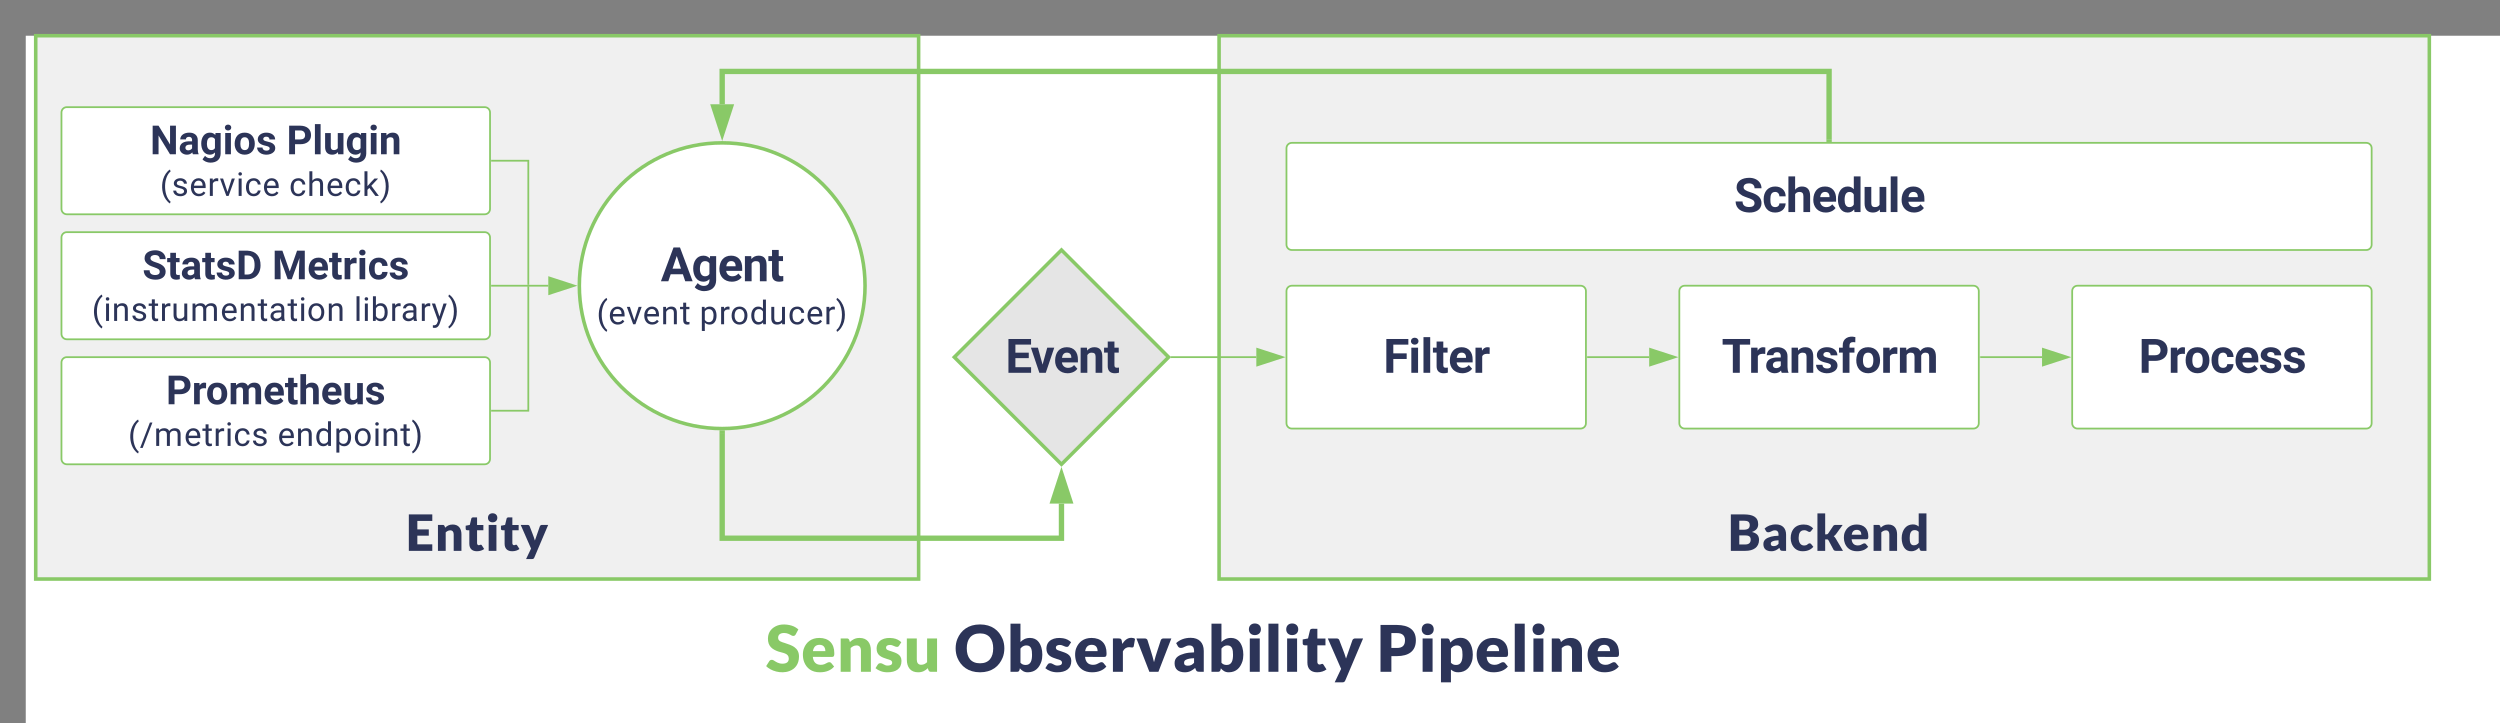 <svg xmlns="http://www.w3.org/2000/svg" xmlns:xlink="http://www.w3.org/1999/xlink" xmlns:lucid="lucid" viewBox="0 0 1400 405" preserveAspectRatio="xMidYMid meet"><rect x="0" y="0" width="1400" height="405" fill="#808080" stroke="none"/><g transform="translate(14.423 20)" lucid:page-tab-id="0_0"><path d="M0 0h1823.08v553.85H0z" fill="#fff"/><a xlink:href="observe-schedule/" target="_top"><path d="M668.26 0H1346v304.26H668.26z" stroke="#89c967" stroke-width="2" fill="#f0f0f0"/><path class="lucid-link lucid-hotspot lucid-overlay-hotspot" d="M668.26 0H1346v304.26H668.26z" fill="none"/></a><a xlink:href="observe-filter/" target="_top"><path d="M706 143c0-1.66 1.34-3 3-3h161.7c1.67 0 3 1.34 3 3v74c0 1.66-1.33 3-3 3H709c-1.66 0-3-1.34-3-3z" stroke="#89c967" fill="#fff"/><use xlink:href="#a" transform="matrix(1,0,0,1,711,145) translate(49.24 43.764)"/><path class="lucid-link lucid-hotspot lucid-overlay-hotspot" d="M706 143c0-1.66 1.34-3 3-3h161.7c1.67 0 3 1.34 3 3v74c0 1.66-1.33 3-3 3H709c-1.66 0-3-1.34-3-3z" fill="none"/></a><a xlink:href="observe-transform/" target="_top"><path d="M926 143c0-1.66 1.34-3 3-3h161.7c1.67 0 3 1.34 3 3v74c0 1.66-1.33 3-3 3H929c-1.66 0-3-1.34-3-3z" stroke="#89c967" fill="#fff"/><use xlink:href="#b" transform="matrix(1,0,0,1,931,145) translate(18.722 43.764)"/><path class="lucid-link lucid-hotspot lucid-overlay-hotspot" d="M926 143c0-1.66 1.34-3 3-3h161.7c1.67 0 3 1.34 3 3v74c0 1.66-1.33 3-3 3H929c-1.66 0-3-1.34-3-3z" fill="none"/></a><a xlink:href="observe-process/" target="_top"><path d="M1146 143c0-1.66 1.34-3 3-3h161.7c1.67 0 3 1.34 3 3v74c0 1.66-1.33 3-3 3H1149c-1.66 0-3-1.34-3-3z" stroke="#89c967" fill="#fff"/><use xlink:href="#c" transform="matrix(1,0,0,1,1151,145) translate(32.231 43.764)"/><path class="lucid-link lucid-hotspot lucid-overlay-hotspot" d="M1146 143c0-1.66 1.34-3 3-3h161.7c1.67 0 3 1.34 3 3v74c0 1.66-1.33 3-3 3H1149c-1.66 0-3-1.34-3-3z" fill="none"/></a><path d="M641.9 180h47.22" stroke="#89c967" fill="none"/><path d="M641.93 180.5h-1.02l.5-.5-.5-.5h1.03z" fill="#89c967"/><path d="M703.88 180l-14.26 4.64v-9.28z" stroke="#89c967" fill="#89c967"/><path d="M874.7 180h34.42" stroke="#89c967" fill="none"/><path d="M874.72 180.5h-.5v-1h.5z" fill="#89c967"/><path d="M923.88 180l-14.26 4.64v-9.28z" stroke="#89c967" fill="#89c967"/><path d="M1094.7 180h34.42" stroke="#89c967" fill="none"/><path d="M1094.72 180.5h-.5v-1h.5z" fill="#89c967"/><path d="M1143.88 180l-14.26 4.64v-9.28z" stroke="#89c967" fill="#89c967"/><a xlink:href="observe-entities/" target="_top"><path d="M5.58 0H500v304.26H5.58z" stroke="#89c967" stroke-width="2" fill="#f0f0f0"/><path class="lucid-link lucid-hotspot lucid-overlay-hotspot" d="M5.58 0H500v304.26H5.58z" fill="none"/></a><path d="M261 70h20.43v69.5" stroke="#89c967" fill="none"/><path d="M261 70.5h-.5v-1h.5z" fill="#89c967"/><path d="M281.43 139.5v.5M261 140h31.62" stroke="#89c967" fill="none"/><path d="M261 140.5h-.5v-1h.5z" fill="#89c967"/><path d="M307.38 140l-14.26 4.64v-9.28z" stroke="#89c967" fill="#89c967"/><path d="M261 210h20.43v-69.5" stroke="#89c967" fill="none"/><path d="M261 210.5h-.5v-1h.5z" fill="#89c967"/><path d="M281.43 140.5v-.5" stroke="#89c967" fill="none"/><path d="M390 222.5v58.9h190v-19.37" stroke="#89c967" stroke-width="3" fill="none"/><path d="M390 221h.7l.8-.03v1.57h-3v-1.6z" fill="#89c967"/><path d="M580 246.27l4.64 14.26h-9.28z" stroke="#89c967" stroke-width="3" fill="#89c967"/><a xlink:href="observe-schedule/" target="_top"><path d="M899.36 260h221v40h-221z" stroke="#000" stroke-opacity="0" stroke-width="2" fill-opacity="0"/><use xlink:href="#d" transform="matrix(1,0,0,1,899.364,260) translate(53.803 28.471)"/><path class="lucid-link lucid-hotspot lucid-overlay-hotspot" d="M899.36 260h221v40h-221z" fill="none"/></a><a xlink:href="observe-entities/" target="_top"><path d="M141 260h223.6v44.26H141z" stroke="#000" stroke-opacity="0" stroke-width="2" fill-opacity="0"/><use xlink:href="#e" transform="matrix(1,0,0,1,140.987,260) translate(71.861 28.471)"/><path class="lucid-link lucid-hotspot lucid-overlay-hotspot" d="M141 260h223.6v44.26H141z" fill="none"/></a><a xlink:href="observe-events/" target="_top"><path d="M580 120l60 60-60 60-60-60z" stroke="#89c967" stroke-width="2" fill="#e5e5e5"/><use xlink:href="#f" transform="matrix(1,0,0,1,525,125) translate(23.611 63.764)"/><path class="lucid-link lucid-hotspot lucid-overlay-hotspot" d="M580 120l60 60-60 60-60-60z" fill="none"/></a><a xlink:href="observe-schedule/" target="_top"><path d="M470 140c0 44.18-35.82 80-80 80s-80-35.82-80-80 35.82-80 80-80 80 35.82 80 80z" stroke="#89c967" stroke-width="2" fill="#fff"/><use xlink:href="#g" transform="matrix(1,0,0,1,315,65) translate(40.614 72.496)"/><use xlink:href="#h" transform="matrix(1,0,0,1,315,65) translate(4.678 96.597)"/><use xlink:href="#i" transform="matrix(1,0,0,1,315,65) translate(62.352 96.597)"/><path class="lucid-link lucid-hotspot lucid-overlay-hotspot" d="M470 140c0 44.18-35.82 80-80 80s-80-35.82-80-80 35.82-80 80-80 80 35.82 80 80z" fill="none"/></a><path d="M390 221.5V261h10.35v-44.62" stroke="#000" stroke-opacity="0" fill="none"/><path d="M400.35 201.62l4.64 14.26h-9.28z" stroke="#000" stroke-opacity="0" fill-opacity="0"/><a xlink:href="observe-schedule/" target="_top"><path d="M20 43c0-1.66 1.34-3 3-3h234c1.66 0 3 1.34 3 3v54c0 1.66-1.34 3-3 3H23c-1.66 0-3-1.34-3-3z" stroke="#89c967" fill="#fff"/><use xlink:href="#j" transform="matrix(1,0,0,1,25,45) translate(44.636 21.4)"/><use xlink:href="#k" transform="matrix(1,0,0,1,25,45) translate(121.069 21.4)"/><use xlink:href="#l" transform="matrix(1,0,0,1,25,45) translate(50.152 44.719)"/><use xlink:href="#m" transform="matrix(1,0,0,1,25,45) translate(122.503 44.719)"/><path class="lucid-link lucid-hotspot lucid-overlay-hotspot" d="M20 43c0-1.66 1.34-3 3-3h234c1.66 0 3 1.34 3 3v54c0 1.66-1.34 3-3 3H23c-1.66 0-3-1.34-3-3z" fill="none"/></a><a xlink:href="observe-schedule/" target="_top"><path d="M20 113c0-1.66 1.34-3 3-3h234c1.66 0 3 1.34 3 3v54c0 1.66-1.34 3-3 3H23c-1.66 0-3-1.34-3-3z" stroke="#89c967" fill="#fff"/><use xlink:href="#n" transform="matrix(1,0,0,1,25,115) translate(40.292 21.4)"/><use xlink:href="#o" transform="matrix(1,0,0,1,25,115) translate(112.979 21.4)"/><use xlink:href="#p" transform="matrix(1,0,0,1,25,115) translate(11.991 44.719)"/><use xlink:href="#q" transform="matrix(1,0,0,1,25,115) translate(158.833 44.719)"/><path class="lucid-link lucid-hotspot lucid-overlay-hotspot" d="M20 113c0-1.66 1.34-3 3-3h234c1.66 0 3 1.34 3 3v54c0 1.66-1.34 3-3 3H23c-1.66 0-3-1.34-3-3z" fill="none"/></a><a xlink:href="observe-schedule/" target="_top"><path d="M20 183c0-1.66 1.34-3 3-3h234c1.66 0 3 1.34 3 3v54c0 1.66-1.34 3-3 3H23c-1.66 0-3-1.34-3-3z" stroke="#89c967" fill="#fff"/><use xlink:href="#r" transform="matrix(1,0,0,1,25,185) translate(53.575 21.4)"/><use xlink:href="#s" transform="matrix(1,0,0,1,25,185) translate(32.307 44.719)"/><use xlink:href="#t" transform="matrix(1,0,0,1,25,185) translate(116.047 44.719)"/><path class="lucid-link lucid-hotspot lucid-overlay-hotspot" d="M20 183c0-1.66 1.34-3 3-3h234c1.66 0 3 1.34 3 3v54c0 1.66-1.34 3-3 3H23c-1.66 0-3-1.34-3-3z" fill="none"/></a><path d="M400 320h507.7v44H400z" stroke="#000" stroke-opacity="0" stroke-width="2" fill-opacity="0"/><use xlink:href="#u" transform="matrix(1,0,0,1,400,320) translate(14.369 36.198)"/><use xlink:href="#v" transform="matrix(1,0,0,1,400,320) translate(119.955 36.198)"/><use xlink:href="#w" transform="matrix(1,0,0,1,400,320) translate(356.505 36.198)"/><a xlink:href="observe-schedule/" target="_top"><path d="M706 63c0-1.66 1.34-3 3-3h601.7c1.67 0 3 1.34 3 3v54c0 1.66-1.33 3-3 3H709c-1.66 0-3-1.34-3-3z" stroke="#89c967" fill="#fff"/><use xlink:href="#x" transform="matrix(1,0,0,1,711,65) translate(245.602 33.764)"/><path class="lucid-link lucid-hotspot lucid-overlay-hotspot" d="M706 63c0-1.66 1.34-3 3-3h601.7c1.67 0 3 1.34 3 3v54c0 1.66-1.33 3-3 3H709c-1.66 0-3-1.34-3-3z" fill="none"/></a><path d="M518.1 180h-23.3v-40h-7.42" stroke="#000" stroke-opacity="0" fill="none"/><path d="M472.62 140l14.26-4.64v9.28z" stroke="#000" stroke-opacity="0" fill-opacity="0"/><path d="M1009.86 58V20H390v18.38" stroke="#89c967" stroke-width="3" fill="none"/><path d="M1011.36 59.5h-3v-1.54h3z" fill="#89c967"/><path d="M390 54.15l-4.64-14.27h9.28z" stroke="#89c967" stroke-width="3" fill="#89c967"/><defs><path fill="#2c3458" d="M1006-595H430V0H130v-1456h948v243H430v376h576v242" id="y"/><path fill="#2c3458" d="M416 0H126v-1082h290V0zM271-1212c-92 0-162-61-162-150s68-149 162-149c93 0 162 60 162 149s-70 150-162 150" id="z"/><path fill="#2c3458" d="M416 0H126v-1536h290V0" id="A"/><path fill="#2c3458" d="M457-330c2 83 25 111 111 112 32 0 60-2 85-7V-6c-57 17-115 26-175 26-203 0-310-102-310-307v-583H10v-212h158v-266h289v266h185v212H457v540" id="B"/><path fill="#2c3458" d="M1031-175C952-60 797 20 609 20 287 20 60-206 72-543c12-330 180-559 505-559 309 0 482 214 477 537v118H365c15 134 115 234 263 234 111 0 198-40 261-121zM770-644c5-139-62-226-194-224-130 1-191 97-208 224h402" id="C"/><path fill="#2c3458" d="M719-811c-143-24-279 1-319 103V0H111v-1082h273l8 129c74-124 180-175 331-136" id="D"/><g id="a"><use transform="matrix(0.013,0,0,0.013,0,0)" xlink:href="#y"/><use transform="matrix(0.013,0,0,0.013,14.047,0)" xlink:href="#z"/><use transform="matrix(0.013,0,0,0.013,20.846,0)" xlink:href="#A"/><use transform="matrix(0.013,0,0,0.013,27.644,0)" xlink:href="#B"/><use transform="matrix(0.013,0,0,0.013,36.308,0)" xlink:href="#C"/><use transform="matrix(0.013,0,0,0.013,50.168,0)" xlink:href="#D"/></g><path fill="#2c3458" d="M1226-1213H780V0H480v-1213H40v-243h1186v243" id="E"/><path fill="#2c3458" d="M552-1102c254-4 435 134 435 383v469c1 103 15 180 43 233V0H738c-13-26-23-58-29-97C639-19 548 20 436 20 238 20 64-113 68-304c5-258 212-357 496-357h133c11-137-29-227-160-227-90 0-156 45-156 131H92c15-231 213-342 460-345zM357-325c0 76 61 124 142 124 88 0 168-45 198-105v-186H589c-152 2-232 51-232 167" id="F"/><path fill="#2c3458" d="M750-692c-1-124-48-174-173-175-81 0-142 35-183 104V0H105v-1082h272l9 125c77-97 181-145 311-145 244 0 342 151 342 403V0H750v-692" id="G"/><path fill="#2c3458" d="M529-185c94 0 168-33 168-114 0-35-18-63-53-83s-91-39-168-55C219-491 90-600 90-765c0-208 203-337 432-337 246 0 451 124 453 349H686c-2-91-62-143-165-143-86 0-151 41-153 117 0 32 16 57 46 77 63 43 257 69 335 100 151 60 229 153 229 291C978-13 554 93 282-28 162-81 60-190 56-344h274c5 106 86 159 199 159" id="H"/><path fill="#2c3458" d="M190-1174c-11-296 244-440 544-363l-3 224c-24-6-53-9-88-9-109 0-163 51-163 153v87h215v212H480V0H190v-870H29v-212h161v-92" id="I"/><path fill="#2c3458" d="M579 20C257 20 58-214 66-551c8-331 182-551 511-551 324 0 514 231 514 572 0 319-198 550-512 550zm-2-888c-169 0-222 141-222 338 0 181 61 317 224 317 170 0 223-137 223-338 0-178-64-317-225-317" id="J"/><path fill="#2c3458" d="M741-689c-2-124-40-177-163-178-82 0-141 34-178 102V0H111v-1082h271l9 121c77-94 180-141 311-141 139 0 235 55 287 165 76-110 184-165 325-165 249 0 348 151 348 411V0h-290v-690c-2-123-39-176-163-177-87 0-147 41-180 124l1 743H741v-689" id="K"/><g id="b"><use transform="matrix(0.013,0,0,0.013,0,0)" xlink:href="#E"/><use transform="matrix(0.013,0,0,0.013,15.049,0)" xlink:href="#D"/><use transform="matrix(0.013,0,0,0.013,24.026,0)" xlink:href="#F"/><use transform="matrix(0.013,0,0,0.013,37.773,0)" xlink:href="#G"/><use transform="matrix(0.013,0,0,0.013,52.133,0)" xlink:href="#H"/><use transform="matrix(0.013,0,0,0.013,65.317,0)" xlink:href="#I"/><use transform="matrix(0.013,0,0,0.013,74.507,0)" xlink:href="#J"/><use transform="matrix(0.013,0,0,0.013,89.005,0)" xlink:href="#D"/><use transform="matrix(0.013,0,0,0.013,98.357,0)" xlink:href="#K"/></g><path fill="#2c3458" d="M1245-974c0 302-233 466-552 461H430V0H130v-1456h568c323 5 547 167 547 482zm-303 2c1-143-93-241-237-241H430v457h268c151 1 244-71 244-216" id="L"/><path fill="#2c3458" d="M355-556c-2 203 30 338 206 343 102 3 181-63 182-161h271C1001-128 821 17 566 20 242 24 66-212 66-554c0-320 184-548 498-548 262 0 451 167 450 423H743c-1-108-75-193-184-189-162 6-202 123-204 312" id="M"/><g id="c"><use transform="matrix(0.013,0,0,0.013,0,0)" xlink:href="#L"/><use transform="matrix(0.013,0,0,0.013,16.539,0)" xlink:href="#D"/><use transform="matrix(0.013,0,0,0.013,25.441,0)" xlink:href="#J"/><use transform="matrix(0.013,0,0,0.013,39.939,0)" xlink:href="#M"/><use transform="matrix(0.013,0,0,0.013,53.31,0)" xlink:href="#C"/><use transform="matrix(0.013,0,0,0.013,67.17,0)" xlink:href="#H"/><use transform="matrix(0.013,0,0,0.013,80.354,0)" xlink:href="#H"/></g><path fill="#2c3458" d="M966-754c170 42 282 125 282 315 0 303-231 439-546 439H120v-1457h536c319 4 558 86 558 394 0 177-112 257-248 309zm-52 308c1-132-85-172-220-172H458v363h238c138 0 217-58 218-191zm-38-577c0-140-81-181-220-181H458v360c201-1 418 30 418-179" id="N"/><path fill="#2c3458" d="M572-1057c257 0 406 153 406 409V0c-68-4-160 9-208-12-30-14-45-72-60-107C623-47 539 18 382 16 189 13 70-77 70-270c0-183 145-251 311-298 78-21 176-33 295-36 8-132-26-216-144-216-125 0-159 78-268 78-94 0-104-95-146-151 112-100 257-164 454-164zM366-285c-2 73 41 96 114 96 97 0 140-35 196-89v-144c-104 4-184 15-248 46-39 19-61 43-62 91" id="O"/><path fill="#2c3458" d="M958-162C862-50 728 16 528 16 297 16 159-117 90-293c-49-124-51-307-4-437 70-194 223-323 484-323 177 0 287 60 380 153-36 45-67 98-109 136-73 33-113-34-174-50-21-5-46-11-77-11-169 4-215 131-220 304-6 205 103 354 302 295 57-17 74-74 140-74 25 0 42 10 56 27" id="P"/><path fill="#2c3458" d="M430-1497v839c57 1 95 0 120-37l196-292c22-33 48-50 100-50h284L862-668c-25 34-54 60-90 82 30 23 56 53 78 90L1142 0H862c-52-1-83-16-102-52L564-419c-19-31-28-40-74-40h-60V0H120v-1497h310" id="Q"/><path fill="#2c3458" d="M1024-162C926-48 781 16 578 16 325 16 169-111 94-299c-49-123-59-309-6-439 74-183 225-315 476-315 298 0 466 176 466 475 0 66-3 115-70 115H362c16 155 90 243 244 247 98 2 155-39 218-71 37-18 85-16 110 14zM752-643c-3-120-60-196-182-196-129 0-185 80-205 196h387" id="R"/><path fill="#2c3458" d="M612-820c-81 1-134 39-182 81V0H120v-1037h192c70-3 79 59 94 112 74-70 159-128 302-128 236 0 352 157 352 394V0H750v-659c0-96-44-162-138-161" id="S"/><path fill="#2c3458" d="M494-1057c110-3 175 36 236 85v-525h310V0H848c-79 3-80-75-100-131C671-51 581 16 426 16 225 16 127-123 78-290c-38-128-40-313 4-440 62-181 183-321 412-327zM370-515c0 153 21 293 164 293 98 0 150-43 196-97v-440c-41-45-87-70-162-70-160 0-198 144-198 314" id="T"/><g id="d"><use transform="matrix(0.014,0,0,0.014,0,0)" xlink:href="#N"/><use transform="matrix(0.014,0,0,0.014,18.923,0)" xlink:href="#O"/><use transform="matrix(0.014,0,0,0.014,34.471,0)" xlink:href="#P"/><use transform="matrix(0.014,0,0,0.014,48.49,0)" xlink:href="#Q"/><use transform="matrix(0.014,0,0,0.014,64.24,0)" xlink:href="#R"/><use transform="matrix(0.014,0,0,0.014,79.933,0)" xlink:href="#S"/><use transform="matrix(0.014,0,0,0.014,96.663,0)" xlink:href="#T"/></g><path fill="#2c3458" d="M1058-1457v260H460v340h458v250H460v347h598V0H120v-1457h938" id="U"/><path fill="#2c3458" d="M774-74c-71 55-172 90-290 90-196 0-304-108-304-303v-536c-70 1-146 12-146-61v-121l165-32 61-253c16-78 146-38 230-48v303h252v212H490v515c0 45 23 83 68 83 48 0 88-50 122 4" id="V"/><path fill="#2c3458" d="M440-1037V0H130v-1037h310zm-154-466c113 0 190 70 190 182 0 111-79 180-190 180-109 0-184-71-184-180 0-110 74-182 184-182" id="W"/><path fill="#2c3458" d="M544 269c-20 41-37 60-98 60H214L414-91 0-1037h274c46-1 73 23 84 54 69 190 150 371 209 571 68-189 134-380 199-571 10-28 45-55 82-54h250" id="X"/><g id="e"><use transform="matrix(0.014,0,0,0.014,0,0)" xlink:href="#U"/><use transform="matrix(0.014,0,0,0.014,16.298,0)" xlink:href="#S"/><use transform="matrix(0.014,0,0,0.014,33.029,0)" xlink:href="#V"/><use transform="matrix(0.014,0,0,0.014,44.567,0)" xlink:href="#W"/><use transform="matrix(0.014,0,0,0.014,52.788,0)" xlink:href="#V"/><use transform="matrix(0.014,0,0,0.014,64.327,0)" xlink:href="#X"/></g><path fill="#2c3458" d="M1006-631H430v390h676V0H130v-1456h974v243H430v347h576v235" id="Y"/><path fill="#2c3458" d="M516-353l201-729h302L654 0H378L13-1082h302" id="Z"/><g id="f"><use transform="matrix(0.013,0,0,0.013,0,0)" xlink:href="#Y"/><use transform="matrix(0.013,0,0,0.013,14.098,0)" xlink:href="#Z"/><use transform="matrix(0.013,0,0,0.013,26.893,0)" xlink:href="#C"/><use transform="matrix(0.013,0,0,0.013,40.753,0)" xlink:href="#G"/><use transform="matrix(0.013,0,0,0.013,55.113,0)" xlink:href="#B"/></g><path fill="#2c3458" d="M952-300H426L326 0H7l542-1456h278L1372 0h-319zM507-543h364l-183-545" id="aa"/><path fill="#2c3458" d="M505 20C221 18 69-239 69-549c0-302 153-553 438-553 119 0 211 41 277 122l12-102h262V-36c-8 305-208 458-520 462-160 1-335-76-403-170L263 80c72 81 159 121 262 121 172 1 260-107 243-294C701-18 614 20 505 20zm76-887c-165 0-223 147-223 339 0 172 66 314 221 314 88 0 151-33 189-99v-455c-39-66-101-99-187-99" id="ab"/><g id="g"><use transform="matrix(0.013,0,0,0.013,0,0)" xlink:href="#aa"/><use transform="matrix(0.013,0,0,0.013,17.253,0)" xlink:href="#ab"/><use transform="matrix(0.013,0,0,0.013,31.889,0)" xlink:href="#C"/><use transform="matrix(0.013,0,0,0.013,45.748,0)" xlink:href="#G"/><use transform="matrix(0.013,0,0,0.013,60.109,0)" xlink:href="#B"/></g><path fill="#2c3458" d="M319-664C304-226 428 158 661 357l-38 113c-89-49-172-133-254-248C142-97 71-578 194-1025c67-244 240-513 429-618l38 122c-201 153-330 502-342 857" id="ac"/><path fill="#2c3458" d="M599-131c141 0 220-65 285-146l113 88C906-50 770 20 589 20 281 21 93-214 93-545c0-223 93-397 233-485 74-48 154-72 240-72 300 2 449 218 445 537v77H278c0 197 129 357 321 357zm227-509c-3-180-88-310-260-310-170 0-264 140-282 310h542" id="ad"/><path fill="#2c3458" d="M497-251l268-831h189L566 0H425L33-1082h189" id="ae"/><path fill="#2c3458" d="M589-945c-131 0-219 81-264 174V0H140v-1082h175l6 136c83-104 191-156 324-156 229 0 346 129 346 387V0H806v-716c-2-153-65-229-217-229" id="af"/><path fill="#2c3458" d="M456 20C285 20 205-92 206-268v-671H9v-143h197v-262h185v262h202v143H391v671c-9 125 92 149 207 118V0c-49 13-96 20-142 20" id="ag"/><g id="h"><use transform="matrix(0.009,0,0,0.009,0,0)" xlink:href="#ac"/><use transform="matrix(0.009,0,0,0.009,6.573,0)" xlink:href="#ad"/><use transform="matrix(0.009,0,0,0.009,16.639,0)" xlink:href="#ae"/><use transform="matrix(0.009,0,0,0.009,25.832,0)" xlink:href="#ad"/><use transform="matrix(0.009,0,0,0.009,36.02,0)" xlink:href="#af"/><use transform="matrix(0.009,0,0,0.009,46.631,0)" xlink:href="#ag"/></g><path fill="#2c3458" d="M632-1102c291 0 422 251 422 573 0 297-141 548-419 549-131 0-235-42-310-125v521H140v-1498h169l9 120c75-93 180-140 314-140zm-53 971c207 0 290-180 290-419 0-218-92-395-292-395-112 0-196 50-252 149v517c55 99 140 148 254 148" id="ah"/><path fill="#2c3458" d="M663-916c-163-27-288 18-338 148V0H140v-1082h180l3 125c61-97 147-145 258-145 36 0 63 5 82 14v172" id="ai"/><path fill="#2c3458" d="M584 20C278 26 81-227 91-551c10-320 175-545 491-551 308-5 503 247 494 573-9 322-175 543-492 549zm-2-970c-208 0-305 185-305 421 0 216 106 398 307 398 211 0 307-186 307-420 0-214-109-399-309-399" id="aj"/><path fill="#2c3458" d="M520 20C244 20 95-247 95-550c0-298 151-550 427-552 127 0 227 43 301 130v-564h185V0H838l-9-116C755-25 652 20 520 20zm48-965c-210 0-288 177-288 416 0 218 87 392 286 392 117 0 203-53 257-158v-497c-55-102-140-153-255-153" id="ak"/><path fill="#2c3458" d="M491 20c-241-1-355-148-355-398v-704h185v699c0 164 67 246 200 246 141 0 235-53 282-158v-787h185V0H812l-4-107C736-22 630 20 491 20" id="al"/><path fill="#2c3458" d="M277-555c0 244 77 420 297 424 127 2 249-93 255-210h175C980-127 805 20 574 20 258 20 81-222 92-562c11-319 164-533 481-540 237-5 426 165 431 392H829c-7-133-115-242-256-240-209 4-296 166-296 395" id="am"/><path fill="#2c3458" d="M38 357C331 141 457-487 337-984c-53-219-157-429-299-546l39-113c190 106 362 378 431 621 75 268 76 597 0 868C440 88 266 365 77 470" id="an"/><g id="i"><use transform="matrix(0.009,0,0,0.009,0,0)" xlink:href="#ah"/><use transform="matrix(0.009,0,0,0.009,10.789,0)" xlink:href="#ai"/><use transform="matrix(0.009,0,0,0.009,17.109,0)" xlink:href="#aj"/><use transform="matrix(0.009,0,0,0.009,28.076,0)" xlink:href="#ak"/><use transform="matrix(0.009,0,0,0.009,38.922,0)" xlink:href="#al"/><use transform="matrix(0.009,0,0,0.009,49.523,0)" xlink:href="#am"/><use transform="matrix(0.009,0,0,0.009,59.589,0)" xlink:href="#ad"/><use transform="matrix(0.009,0,0,0.009,69.777,0)" xlink:href="#ai"/><use transform="matrix(0.009,0,0,0.009,76.285,0)" xlink:href="#an"/></g><path fill="#2c3458" d="M1314 0h-300L430-958V0H130v-1456h300l585 960v-960h299V0" id="ao"/><g id="j"><use transform="matrix(0.011,0,0,0.011,0,0)" xlink:href="#ao"/><use transform="matrix(0.011,0,0,0.011,15.841,0)" xlink:href="#F"/><use transform="matrix(0.011,0,0,0.011,27.87,0)" xlink:href="#ab"/><use transform="matrix(0.011,0,0,0.011,40.676,0)" xlink:href="#z"/><use transform="matrix(0.011,0,0,0.011,46.625,0)" xlink:href="#J"/><use transform="matrix(0.011,0,0,0.011,59.311,0)" xlink:href="#H"/></g><path fill="#2c3458" d="M463 20c-241-1-359-147-359-393v-709h289v699c0 113 51 169 154 169 98 0 165-34 202-102v-766h290V0H767l-8-110C688-23 589 20 463 20" id="ap"/><g id="k"><use transform="matrix(0.011,0,0,0.011,0,0)" xlink:href="#L"/><use transform="matrix(0.011,0,0,0.011,14.472,0)" xlink:href="#A"/><use transform="matrix(0.011,0,0,0.011,20.42,0)" xlink:href="#ap"/><use transform="matrix(0.011,0,0,0.011,32.975,0)" xlink:href="#ab"/><use transform="matrix(0.011,0,0,0.011,45.781,0)" xlink:href="#z"/><use transform="matrix(0.011,0,0,0.011,51.73,0)" xlink:href="#G"/></g><path fill="#2c3458" d="M538-131c121 0 232-49 232-156 0-50-20-88-56-117-73-60-334-92-420-143-92-55-162-110-162-238 0-190 192-317 400-317 223 0 414 129 413 338H759c0-108-110-186-227-186-119 0-215 53-215 159 0 45 18 78 53 101 76 52 331 90 416 139 98 57 169 115 169 251C955-92 760 20 538 20c-176 0-314-68-386-174-38-55-57-115-57-179h185c6 129 116 202 258 202" id="aq"/><path fill="#2c3458" d="M341 0H156v-1082h185V0zm-91-1264c-68 0-108-42-109-105 0-62 41-107 109-107s110 44 110 107-42 105-110 105" id="ar"/><g id="l"><use transform="matrix(0.009,0,0,0.009,0,0)" xlink:href="#ac"/><use transform="matrix(0.009,0,0,0.009,6.573,0)" xlink:href="#aq"/><use transform="matrix(0.009,0,0,0.009,16.489,0)" xlink:href="#ad"/><use transform="matrix(0.009,0,0,0.009,26.677,0)" xlink:href="#ai"/><use transform="matrix(0.009,0,0,0.009,33.353,0)" xlink:href="#ae"/><use transform="matrix(0.009,0,0,0.009,42.668,0)" xlink:href="#ar"/><use transform="matrix(0.009,0,0,0.009,47.335,0)" xlink:href="#am"/><use transform="matrix(0.009,0,0,0.009,57.401,0)" xlink:href="#ad"/></g><path fill="#2c3458" d="M589-945c-131 0-219 81-264 174V0H140v-1536h185v585c82-101 189-151 320-151 229 0 346 129 346 387V0H806v-716c-2-153-65-229-217-229" id="as"/><path fill="#2c3458" d="M442-501L326-380V0H141v-1536h185v929c135-169 291-317 436-475h225L566-630 1036 0H819" id="at"/><g id="m"><use transform="matrix(0.009,0,0,0.009,0,0)" xlink:href="#am"/><use transform="matrix(0.009,0,0,0.009,10.066,0)" xlink:href="#as"/><use transform="matrix(0.009,0,0,0.009,20.658,0)" xlink:href="#ad"/><use transform="matrix(0.009,0,0,0.009,30.846,0)" xlink:href="#am"/><use transform="matrix(0.009,0,0,0.009,40.912,0)" xlink:href="#at"/><use transform="matrix(0.009,0,0,0.009,50.659,0)" xlink:href="#an"/></g><path fill="#2c3458" d="M658-217c127 0 227-49 227-165 0-57-21-98-60-130-79-64-370-142-463-196-162-95-248-210-248-361 0-280 246-403 537-407 213-3 383 84 467 216 45 69 68 147 68 234H886c0-139-96-211-240-211-129 0-232 55-232 169 0 47 24 87 72 119s117 62 210 90c171 51 295 115 373 191s117 171 117 284c-2 272-237 411-528 404C331 13 78-135 69-458h301c0 161 96 241 288 241" id="au"/><path fill="#2c3458" d="M130 0v-1456h448c435 14 673 299 665 762-5 285-130 500-319 606C822-31 708 0 581 0H130zm809-685c9-311-79-526-361-528H430v972h145c252-2 356-181 364-444" id="av"/><g id="n"><use transform="matrix(0.011,0,0,0.011,0,0)" xlink:href="#au"/><use transform="matrix(0.011,0,0,0.011,13.792,0)" xlink:href="#B"/><use transform="matrix(0.011,0,0,0.011,21.373,0)" xlink:href="#F"/><use transform="matrix(0.011,0,0,0.011,33.402,0)" xlink:href="#B"/><use transform="matrix(0.011,0,0,0.011,40.983,0)" xlink:href="#H"/><use transform="matrix(0.011,0,0,0.011,52.518,0)" xlink:href="#av"/></g><path fill="#2c3458" d="M522-1456L896-400l372-1056h394V0h-301c-7-379 15-728 30-1085L998 0H792L400-1084c15 357 37 705 30 1084H130v-1456h392" id="aw"/><g id="o"><use transform="matrix(0.011,0,0,0.011,0,0)" xlink:href="#aw"/><use transform="matrix(0.011,0,0,0.011,19.653,0)" xlink:href="#C"/><use transform="matrix(0.011,0,0,0.011,31.781,0)" xlink:href="#B"/><use transform="matrix(0.011,0,0,0.011,39.361,0)" xlink:href="#D"/><use transform="matrix(0.011,0,0,0.011,47.545,0)" xlink:href="#z"/><use transform="matrix(0.011,0,0,0.011,53.493,0)" xlink:href="#M"/><use transform="matrix(0.011,0,0,0.011,65.193,0)" xlink:href="#H"/></g><path fill="#2c3458" d="M1240-945c-141 0-250 95-250 227V0H804v-709c0-157-77-236-231-236-121 0-204 52-249 155V0H139v-1082h175l5 120c79-93 186-140 321-140 151 0 254 58 309 174 69-98 181-174 345-174 237 0 362 126 362 377V0h-185v-714c-2-159-67-231-231-231" id="ax"/><path fill="#2c3458" d="M561-1102c238-4 403 126 403 351v498c0 99 13 178 38 237V0H808c-11-21-19-59-26-114C696-25 593 20 474 20c-199 0-368-130-365-320 4-251 214-359 490-356h180v-85c-1-135-86-212-229-212-115 0-232 67-233 171H131c20-205 206-316 430-320zM294-326c0 117 90 185 207 185 122 0 239-75 278-162v-222H634c-227 0-340 66-340 199" id="ay"/><g id="p"><use transform="matrix(0.009,0,0,0.009,0,0)" xlink:href="#ac"/><use transform="matrix(0.009,0,0,0.009,6.573,0)" xlink:href="#ar"/><use transform="matrix(0.009,0,0,0.009,11.24,0)" xlink:href="#af"/><use transform="matrix(0.009,0,0,0.009,21.851,0)" xlink:href="#aq"/><use transform="matrix(0.009,0,0,0.009,31.766,0)" xlink:href="#ag"/><use transform="matrix(0.009,0,0,0.009,38.048,0)" xlink:href="#ai"/><use transform="matrix(0.009,0,0,0.009,44.556,0)" xlink:href="#al"/><use transform="matrix(0.009,0,0,0.009,55.157,0)" xlink:href="#ax"/><use transform="matrix(0.009,0,0,0.009,72.012,0)" xlink:href="#ad"/><use transform="matrix(0.009,0,0,0.009,82.2,0)" xlink:href="#af"/><use transform="matrix(0.009,0,0,0.009,92.811,0)" xlink:href="#ag"/><use transform="matrix(0.009,0,0,0.009,99.093,0)" xlink:href="#ay"/><use transform="matrix(0.009,0,0,0.009,109.553,0)" xlink:href="#ag"/><use transform="matrix(0.009,0,0,0.009,115.835,0)" xlink:href="#ar"/><use transform="matrix(0.009,0,0,0.009,120.502,0)" xlink:href="#aj"/><use transform="matrix(0.009,0,0,0.009,131.47,0)" xlink:href="#af"/></g><path fill="#2c3458" d="M341 0H156v-1536h185V0" id="az"/><path fill="#2c3458" d="M634-1102c292 0 422 254 422 573 0 298-143 547-420 549-137 0-242-48-317-145L310 0H140v-1536h185v573c75-93 178-139 309-139zm-44 965c207 0 281-175 281-413 0-224-79-395-283-395-122 0-210 57-263 170v468c57 113 145 170 265 170" id="aA"/><path fill="#2c3458" d="M494-271l252-811h198L509 167C425 381 299 474 84 421V271c167 16 242-37 283-173l41-110L22-1082h202" id="aB"/><g id="q"><use transform="matrix(0.009,0,0,0.009,0,0)" xlink:href="#az"/><use transform="matrix(0.009,0,0,0.009,4.667,0)" xlink:href="#ar"/><use transform="matrix(0.009,0,0,0.009,9.334,0)" xlink:href="#aA"/><use transform="matrix(0.009,0,0,0.009,20.123,0)" xlink:href="#ai"/><use transform="matrix(0.009,0,0,0.009,26.255,0)" xlink:href="#ay"/><use transform="matrix(0.009,0,0,0.009,36.715,0)" xlink:href="#ai"/><use transform="matrix(0.009,0,0,0.009,43.391,0)" xlink:href="#aB"/><use transform="matrix(0.009,0,0,0.009,52.49,0)" xlink:href="#an"/></g><path fill="#2c3458" d="M750-685c-1-124-48-182-173-182-85 0-146 33-184 98V0H104v-1536h289v572c77-92 173-138 289-138 235 0 357 136 357 409V0H750v-685" id="aC"/><g id="r"><use transform="matrix(0.011,0,0,0.011,0,0)" xlink:href="#L"/><use transform="matrix(0.011,0,0,0.011,14.472,0)" xlink:href="#D"/><use transform="matrix(0.011,0,0,0.011,22.261,0)" xlink:href="#J"/><use transform="matrix(0.011,0,0,0.011,34.947,0)" xlink:href="#K"/><use transform="matrix(0.011,0,0,0.011,54.37,0)" xlink:href="#C"/><use transform="matrix(0.011,0,0,0.011,66.497,0)" xlink:href="#B"/><use transform="matrix(0.011,0,0,0.011,74.078,0)" xlink:href="#aC"/><use transform="matrix(0.011,0,0,0.011,86.632,0)" xlink:href="#C"/><use transform="matrix(0.011,0,0,0.011,98.76,0)" xlink:href="#ap"/><use transform="matrix(0.011,0,0,0.011,111.314,0)" xlink:href="#H"/></g><path fill="#2c3458" d="M177 125H18l608-1581h158" id="aD"/><g id="s"><use transform="matrix(0.009,0,0,0.009,0,0)" xlink:href="#ac"/><use transform="matrix(0.009,0,0,0.009,6.573,0)" xlink:href="#aD"/><use transform="matrix(0.009,0,0,0.009,14.498,0)" xlink:href="#ax"/><use transform="matrix(0.009,0,0,0.009,31.353,0)" xlink:href="#ad"/><use transform="matrix(0.009,0,0,0.009,41.541,0)" xlink:href="#ag"/><use transform="matrix(0.009,0,0,0.009,47.823,0)" xlink:href="#ai"/><use transform="matrix(0.009,0,0,0.009,54.331,0)" xlink:href="#ar"/><use transform="matrix(0.009,0,0,0.009,58.998,0)" xlink:href="#am"/><use transform="matrix(0.009,0,0,0.009,69.064,0)" xlink:href="#aq"/></g><g id="t"><use transform="matrix(0.009,0,0,0.009,0,0)" xlink:href="#ad"/><use transform="matrix(0.009,0,0,0.009,10.188,0)" xlink:href="#af"/><use transform="matrix(0.009,0,0,0.009,20.799,0)" xlink:href="#ak"/><use transform="matrix(0.009,0,0,0.009,31.644,0)" xlink:href="#ah"/><use transform="matrix(0.009,0,0,0.009,42.434,0)" xlink:href="#aj"/><use transform="matrix(0.009,0,0,0.009,53.401,0)" xlink:href="#ar"/><use transform="matrix(0.009,0,0,0.009,58.068,0)" xlink:href="#af"/><use transform="matrix(0.009,0,0,0.009,68.679,0)" xlink:href="#ag"/><use transform="matrix(0.009,0,0,0.009,74.961,0)" xlink:href="#an"/></g><path fill="#89c967" d="M524-252c120-1 200-49 194-169-8-162-195-164-324-209-183-64-330-162-324-410 5-208 127-332 287-396 178-72 447-26 571 54 32 21 62 40 88 64l-84 157c-19 43-73 61-124 33-64-36-131-79-234-79-114 0-188 47-188 150 0 109 114 131 206 161 219 72 447 139 444 429-3 234-123 379-300 445-265 98-584-9-722-154l100-158c22-40 88-51 134-21 74 48 151 104 276 103" id="aE"/><path fill="#89c967" d="M1024-162C926-48 781 16 578 16 325 16 169-111 94-299c-49-123-59-309-6-439 74-183 225-315 476-315 298 0 466 176 466 475 0 66-3 115-70 115H362c16 155 90 243 244 247 98 2 155-39 218-71 37-18 85-16 110 14zM752-643c-3-120-60-196-182-196-129 0-185 80-205 196h387" id="aF"/><path fill="#89c967" d="M612-820c-81 1-134 39-182 81V0H120v-1037h192c70-3 79 59 94 112 74-70 159-128 302-128 236 0 352 157 352 394V0H750v-659c0-96-44-162-138-161" id="aG"/><path fill="#89c967" d="M56-725c5-259 241-361 518-318 104 16 188 63 250 124l-70 109c-15 22-27 35-60 35-81 0-126-60-222-60-69 0-122 24-122 85 0 75 88 87 152 109 156 54 328 97 328 304C830-90 649 16 394 16 236 16 110-38 22-112c35-48 58-109 103-146 116-42 152 74 285 65 73-5 130-23 130-90 0-78-87-92-154-113C219-449 52-505 56-725" id="aH"/><path fill="#89c967" d="M452 16c-236 0-352-157-352-395v-658h310v658c0 97 43 162 138 161 82-1 133-37 182-80v-739h310V0H848c-67 5-80-61-95-112C679-41 594 16 452 16" id="aI"/><g id="u"><use transform="matrix(0.018,0,0,0.018,0,0)" xlink:href="#aE"/><use transform="matrix(0.018,0,0,0.018,19.878,0)" xlink:href="#aF"/><use transform="matrix(0.018,0,0,0.018,39.828,0)" xlink:href="#aG"/><use transform="matrix(0.018,0,0,0.018,61.1,0)" xlink:href="#aH"/><use transform="matrix(0.018,0,0,0.018,77.236,0)" xlink:href="#aI"/></g><path fill="#2c3458" d="M1504-1022c73 177 73 411 0 587-110 265-336 451-702 451-365 0-594-187-704-451-73-177-73-412 0-588 110-265 339-450 704-450s592 187 702 451zM802-264c280 0 410-182 410-465 0-282-131-465-410-465-281 0-412 182-412 465 0 284 130 465 412 465" id="aJ"/><path fill="#2c3458" d="M666 16c-127 3-195-56-255-124C401-53 395 0 326 0H120v-1497h310v570c74-71 163-129 304-126 201 5 299 137 348 303 38 127 40 313-4 439-63 179-182 322-412 327zm124-543c0-153-21-288-164-293-99-3-151 43-196 98v440c40 45 88 70 162 70 160 0 198-144 198-315" id="aK"/><path fill="#2c3458" d="M56-725c5-259 241-361 518-318 104 16 188 63 250 124l-70 109c-15 22-27 35-60 35-81 0-126-60-222-60-69 0-122 24-122 85 0 75 88 87 152 109 156 54 328 97 328 304C830-90 649 16 394 16 236 16 110-38 22-112c35-48 58-109 103-146 116-42 152 74 285 65 73-5 130-23 130-90 0-78-87-92-154-113C219-449 52-505 56-725" id="aL"/><path fill="#2c3458" d="M768-795c-14 65-88 29-146 29-81 0-145 43-192 130V0H120v-1037c73 2 156-8 222 4 64 11 52 105 69 166 65-96 144-190 283-190 47 0 85 11 114 34" id="aM"/><path fill="#2c3458" d="M694 0H412L10-1037h258c43-1 77 23 86 54 69 227 146 446 203 684 58-239 142-456 211-684 10-29 42-55 82-54h246" id="aN"/><path fill="#2c3458" d="M440-1497V0H130v-1497h310" id="aO"/><g id="v"><use transform="matrix(0.018,0,0,0.018,0,0)" xlink:href="#aJ"/><use transform="matrix(0.018,0,0,0.018,29.34,0)" xlink:href="#aK"/><use transform="matrix(0.018,0,0,0.018,50.611,0)" xlink:href="#aL"/><use transform="matrix(0.018,0,0,0.018,66.747,0)" xlink:href="#R"/><use transform="matrix(0.018,0,0,0.018,86.698,0)" xlink:href="#aM"/><use transform="matrix(0.018,0,0,0.018,101.845,0)" xlink:href="#aN"/><use transform="matrix(0.018,0,0,0.018,122.126,0)" xlink:href="#O"/><use transform="matrix(0.018,0,0,0.018,141.893,0)" xlink:href="#aK"/><use transform="matrix(0.018,0,0,0.018,163.164,0)" xlink:href="#W"/><use transform="matrix(0.018,0,0,0.018,173.617,0)" xlink:href="#aO"/><use transform="matrix(0.018,0,0,0.018,184.069,0)" xlink:href="#W"/><use transform="matrix(0.018,0,0,0.018,194.521,0)" xlink:href="#V"/><use transform="matrix(0.018,0,0,0.018,209.191,0)" xlink:href="#X"/></g><path fill="#2c3458" d="M1220-981c0 346-230 490-586 494H458V0H120v-1457h514c350 4 586 140 586 476zm-338 0c0-152-92-223-248-223H458v462h176c169 2 248-80 248-239" id="aP"/><path fill="#2c3458" d="M666 16c-111 3-175-34-236-85v398H120v-1366h192c78-3 80 73 99 128 76-81 169-148 323-148 201 0 299 140 348 307 38 128 40 313-4 439-63 179-182 321-412 327zm124-543c0-153-21-288-164-293-99-3-151 43-196 98v440c40 45 88 70 162 70 160 0 198-144 198-315" id="aQ"/><g id="w"><use transform="matrix(0.018,0,0,0.018,0,0)" xlink:href="#aP"/><use transform="matrix(0.018,0,0,0.018,23.398,0)" xlink:href="#W"/><use transform="matrix(0.018,0,0,0.018,33.85,0)" xlink:href="#aQ"/><use transform="matrix(0.018,0,0,0.018,55.048,0)" xlink:href="#R"/><use transform="matrix(0.018,0,0,0.018,74.999,0)" xlink:href="#aO"/><use transform="matrix(0.018,0,0,0.018,85.451,0)" xlink:href="#W"/><use transform="matrix(0.018,0,0,0.018,95.904,0)" xlink:href="#S"/><use transform="matrix(0.018,0,0,0.018,117.175,0)" xlink:href="#R"/></g><path fill="#2c3458" d="M488 20C204 20 66-234 66-549c0-305 140-551 424-553 105 0 192 39 261 118v-552h290V0H780l-14-115C694-25 601 20 488 20zM355-528c0 176 51 314 207 314 89 0 152-38 189-113v-427c-36-75-98-113-187-113-139 0-209 113-209 339" id="aR"/><g id="x"><use transform="matrix(0.013,0,0,0.013,0,0)" xlink:href="#au"/><use transform="matrix(0.013,0,0,0.013,15.763,0)" xlink:href="#M"/><use transform="matrix(0.013,0,0,0.013,29.134,0)" xlink:href="#aC"/><use transform="matrix(0.013,0,0,0.013,43.482,0)" xlink:href="#C"/><use transform="matrix(0.013,0,0,0.013,57.342,0)" xlink:href="#aR"/><use transform="matrix(0.013,0,0,0.013,71.79,0)" xlink:href="#ap"/><use transform="matrix(0.013,0,0,0.013,86.138,0)" xlink:href="#A"/><use transform="matrix(0.013,0,0,0.013,92.936,0)" xlink:href="#C"/></g></defs></g></svg>